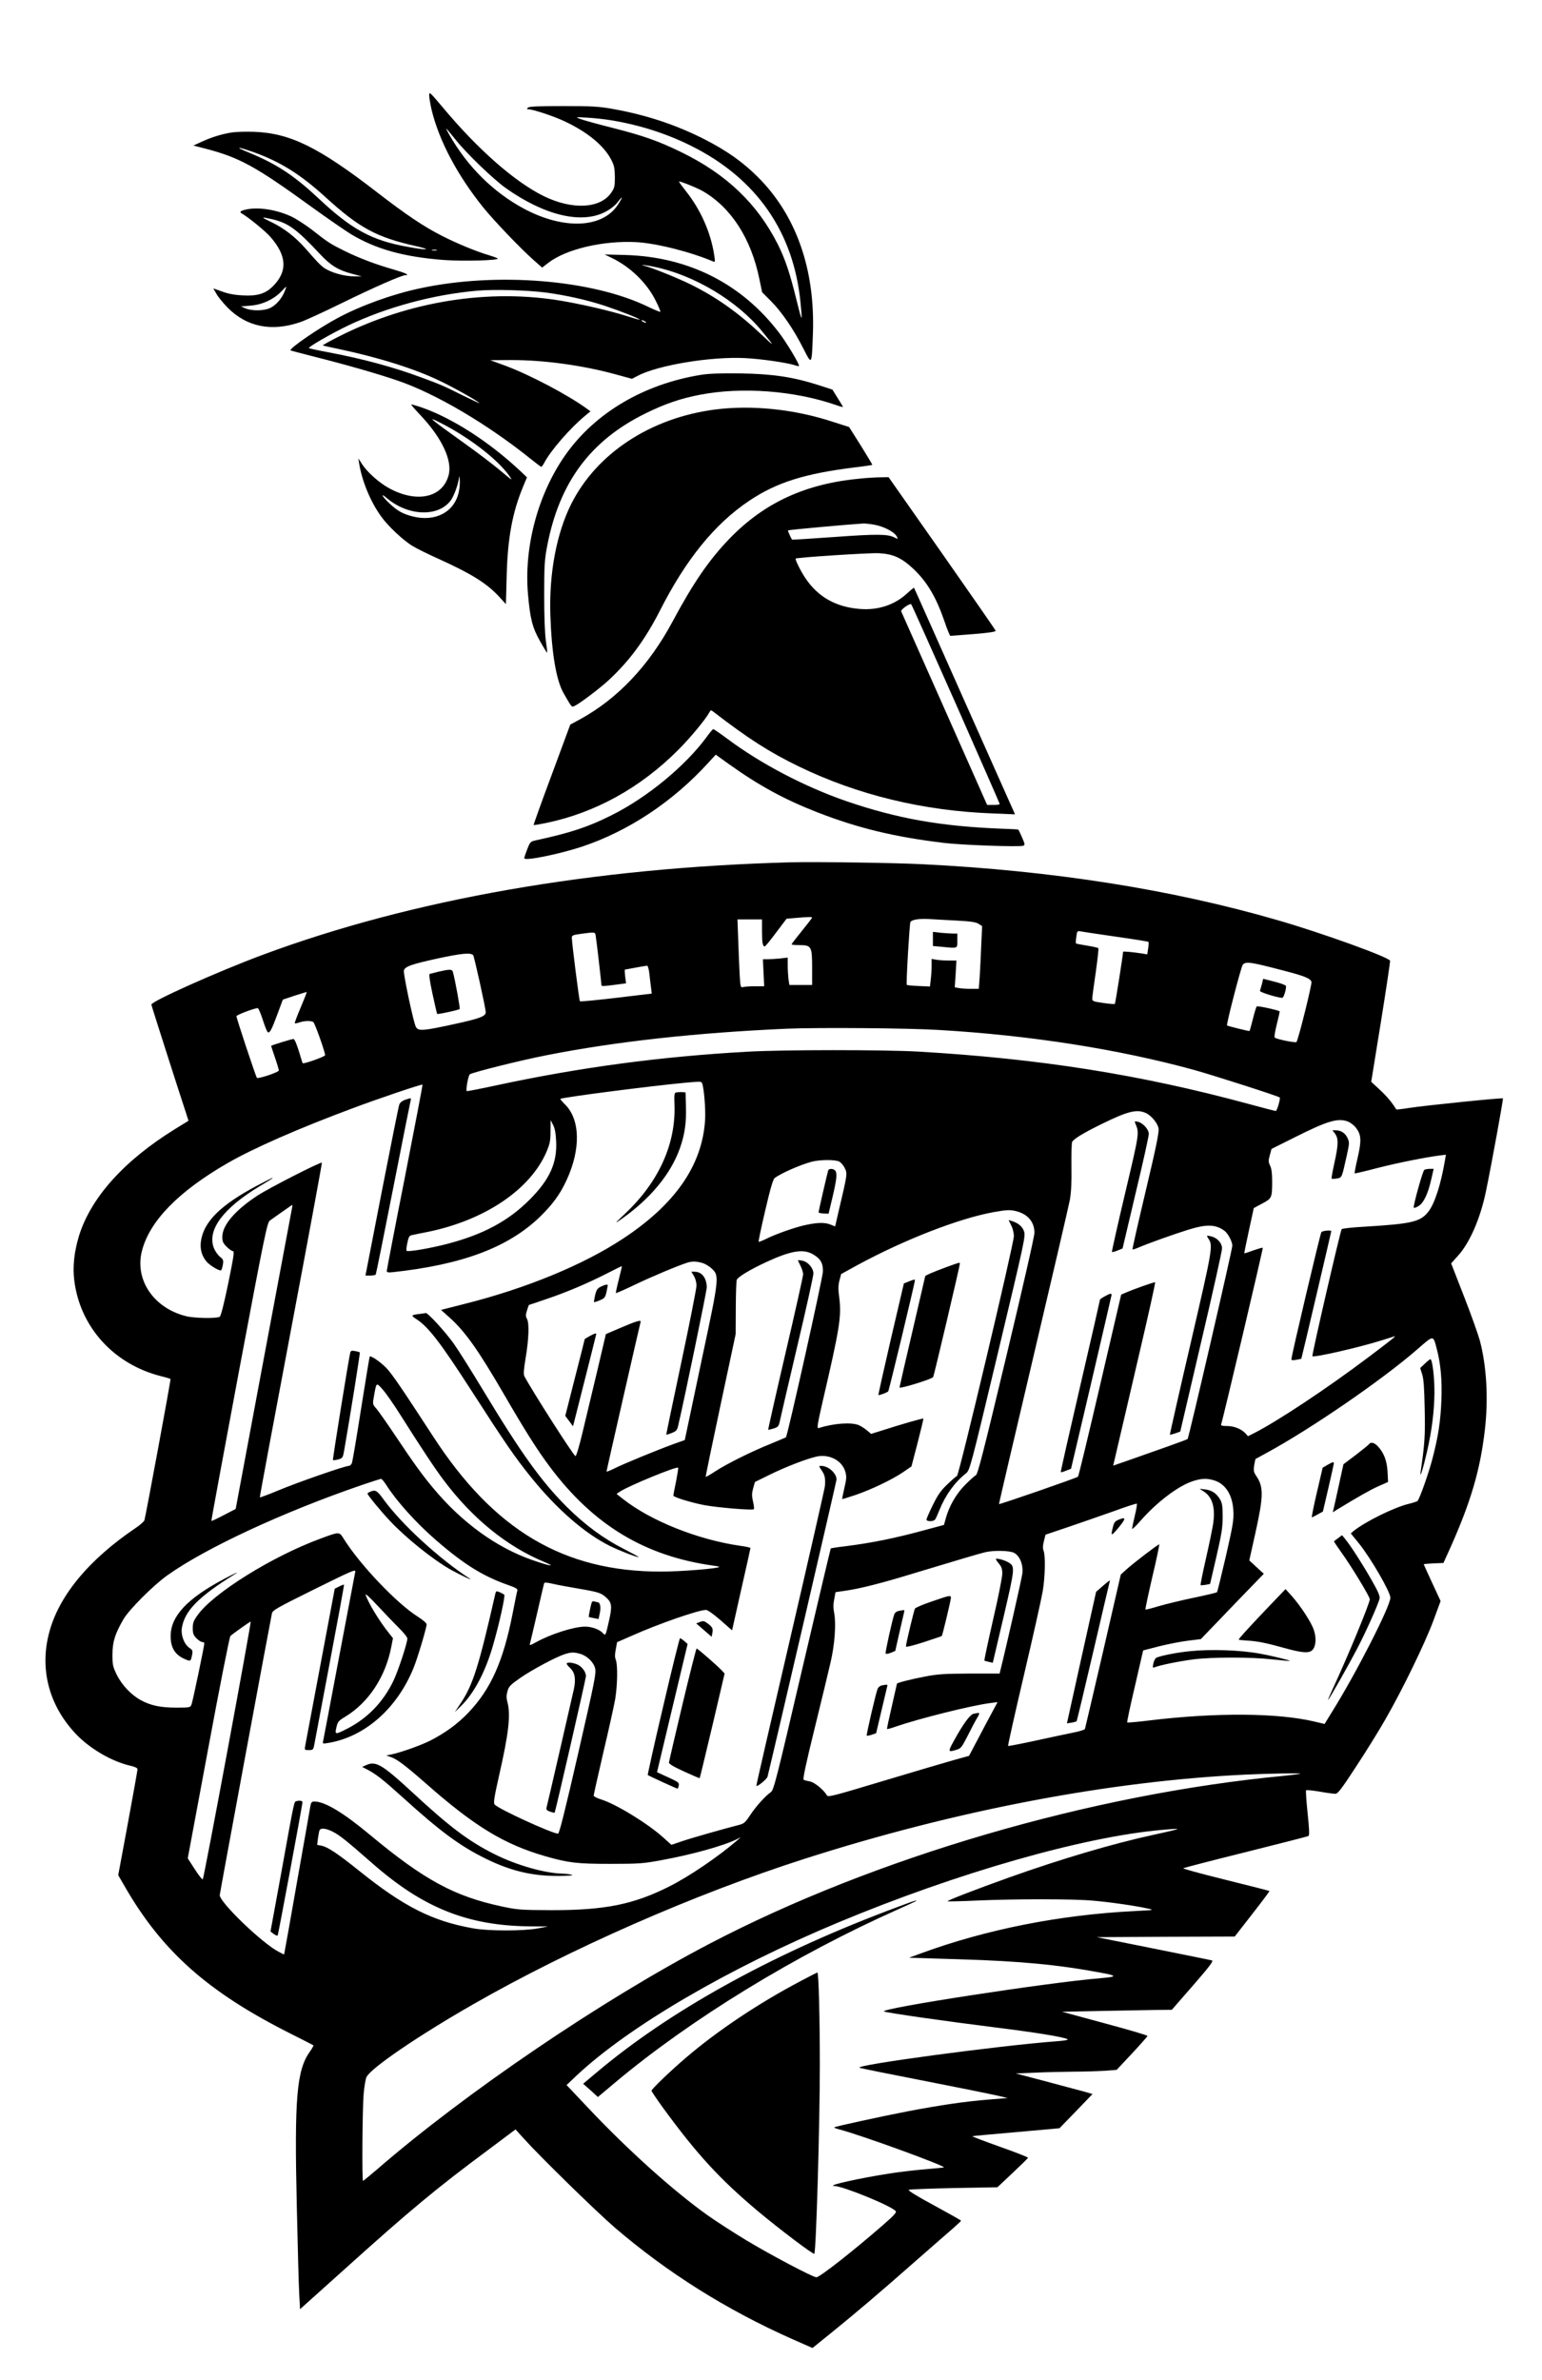 <?xml version="1.0" standalone="no"?>
<!DOCTYPE svg PUBLIC "-//W3C//DTD SVG 20010904//EN"
 "http://www.w3.org/TR/2001/REC-SVG-20010904/DTD/svg10.dtd">
<svg version="1.0" xmlns="http://www.w3.org/2000/svg"
 width="1200pt" height="1851pt" viewBox="0 0 1200 1851"
 preserveAspectRatio="xMidYMid meet">

<g transform="translate(0,1851) scale(0.1,-0.1)"
fill="#000000" stroke="none">
<path d="M3340 17768 c0 -18 9 -69 19 -113 58 -239 198 -504 399 -755 84 -104
288 -318 394 -412 l67 -59 48 37 c139 107 425 174 683 161 156 -8 425 -76 601
-151 14 -6 15 0 7 51 -27 176 -106 354 -223 500 -29 37 -52 69 -51 71 6 5 140
-48 186 -75 220 -127 376 -369 440 -685 l21 -101 70 -70 c83 -83 177 -221 252
-370 65 -128 64 -130 73 113 19 503 -129 926 -430 1225 -118 117 -239 202
-410 290 -224 114 -453 190 -713 237 -112 20 -161 23 -390 23 -196 0 -265 -3
-274 -12 -10 -10 -10 -13 3 -13 36 0 199 -54 285 -95 176 -83 303 -188 359
-296 24 -46 28 -66 29 -136 0 -74 -3 -85 -30 -124 -86 -122 -302 -132 -522
-25 -226 111 -512 361 -790 694 -98 116 -103 121 -103 90z m1420 -194 c223
-37 433 -105 624 -201 505 -253 793 -669 846 -1219 15 -157 13 -156 -31 21
-52 212 -90 324 -147 437 -159 314 -399 543 -747 713 -180 88 -296 129 -540
191 -115 29 -228 60 -250 69 -40 15 -39 15 55 10 52 -3 138 -12 190 -21z
m-1218 -146 c86 -109 293 -308 393 -380 299 -212 587 -282 773 -187 44 23 77
49 99 77 41 54 43 44 3 -18 -119 -185 -419 -199 -729 -35 -240 128 -441 326
-585 578 -15 26 -25 47 -23 47 2 0 33 -37 69 -82z"/>
<path d="M1805 17480 c-82 -13 -158 -37 -235 -72 l-65 -30 90 -23 c269 -70
390 -136 828 -453 126 -91 264 -186 308 -213 195 -117 411 -177 724 -201 152
-11 435 -3 418 12 -4 4 -35 15 -67 25 -91 26 -250 91 -367 151 -143 73 -276
162 -504 338 -457 353 -678 461 -960 471 -60 2 -137 0 -170 -5z m162 -151
c211 -75 368 -172 568 -354 261 -238 397 -311 702 -379 131 -30 89 -34 -63 -6
-281 50 -437 135 -695 377 -178 167 -313 258 -499 338 -126 53 -126 54 -113
54 6 1 51 -13 100 -30z m1431 -766 c-10 -2 -26 -2 -35 0 -10 3 -2 5 17 5 19 0
27 -2 18 -5z"/>
<path d="M1912 16880 c-43 -10 -51 -19 -29 -31 49 -28 182 -136 221 -181 129
-147 135 -269 20 -384 -59 -59 -122 -78 -238 -71 -62 3 -113 13 -158 30 l-68
24 23 -40 c12 -23 51 -71 87 -108 149 -152 345 -191 567 -114 37 12 178 77
313 143 268 131 476 222 505 222 37 0 -1 18 -95 45 -135 38 -269 89 -384 146
-108 54 -121 62 -251 164 -50 38 -122 85 -162 103 -116 53 -257 74 -351 52z
m207 -75 c126 -30 190 -77 376 -276 79 -84 139 -121 247 -149 l73 -19 -55 0
c-65 -1 -153 20 -211 50 -41 20 -65 44 -173 168 -78 88 -167 157 -261 202 -89
43 -89 45 4 24z m96 -562 c-23 -56 -66 -105 -110 -127 -48 -24 -144 -26 -195
-4 l-35 15 74 6 c91 7 177 47 236 106 21 23 40 41 42 41 2 0 -4 -17 -12 -37z"/>
<path d="M4757 16506 c147 -70 277 -196 345 -333 23 -45 39 -85 37 -88 -3 -2
-45 15 -95 39 -433 211 -1179 272 -1774 144 -214 -45 -458 -133 -640 -230
-144 -76 -382 -239 -369 -253 3 -2 87 -24 189 -50 235 -59 491 -132 645 -185
296 -101 699 -339 1035 -609 41 -33 78 -61 82 -61 4 0 14 13 23 30 49 95 204
273 320 368 l40 33 -23 17 c-149 109 -442 264 -637 337 l-120 44 165 1 c255 0
556 -41 817 -113 l121 -33 44 23 c159 84 575 152 838 138 123 -6 327 -36 384
-55 16 -6 31 -8 34 -6 7 8 -97 183 -155 258 -291 382 -705 591 -1198 605
l-160 4 52 -25z m335 -71 c312 -65 643 -263 839 -502 100 -122 100 -124 -1
-29 -185 175 -352 293 -555 394 -104 51 -298 129 -360 145 -49 12 11 6 77 -8z
m-845 -200 c158 -21 323 -58 465 -105 122 -41 271 -100 266 -106 -2 -2 -51 12
-110 31 -122 38 -323 85 -489 114 -572 99 -1198 -1 -1742 -276 -71 -36 -127
-67 -125 -69 2 -2 60 -15 128 -29 316 -67 594 -155 791 -251 120 -58 299 -160
299 -169 0 -2 -57 25 -127 59 -152 76 -173 85 -325 141 -216 80 -452 144 -721
195 -82 15 -150 30 -153 33 -8 8 178 115 308 177 300 142 659 239 998 269 134
12 386 5 537 -14z m773 -225 c8 -5 11 -10 5 -10 -5 0 -17 5 -25 10 -8 5 -10
10 -5 10 6 0 17 -5 25 -10z"/>
<path d="M5455 15595 c-444 -72 -821 -294 -1052 -619 -215 -303 -327 -717
-294 -1089 17 -190 34 -258 94 -364 28 -50 53 -90 55 -89 2 2 -3 44 -10 92 -8
56 -13 188 -13 354 0 233 3 279 23 383 95 496 336 821 767 1033 151 74 271
115 422 144 325 63 734 32 1056 -79 31 -11 57 -18 57 -16 0 2 -18 33 -41 69
l-41 66 -108 35 c-197 63 -355 87 -605 91 -159 2 -245 -1 -310 -11z"/>
<path d="M3200 15364 c0 -4 33 -42 74 -85 166 -176 248 -352 217 -465 -47
-176 -251 -219 -468 -98 -75 42 -166 123 -205 184 l-29 45 6 -40 c23 -139 88
-296 170 -410 53 -75 173 -188 247 -232 29 -18 118 -62 196 -97 259 -117 378
-191 474 -294 l55 -60 6 216 c7 295 44 496 128 698 l30 72 -53 50 c-239 224
-521 406 -760 491 -49 17 -88 28 -88 25z m223 -140 c223 -112 444 -282 537
-410 33 -47 32 -46 -66 36 -56 47 -179 141 -275 209 -282 202 -299 217 -196
165z m147 -541 c-34 -156 -183 -234 -359 -189 -76 19 -120 44 -179 100 -60 56
-76 89 -21 42 163 -139 397 -149 495 -20 27 34 63 135 66 182 1 15 3 7 6 -18
2 -25 -1 -68 -8 -97z"/>
<path d="M5563 15325 c-500 -65 -919 -340 -1117 -733 -115 -229 -174 -541
-163 -867 10 -296 46 -507 103 -606 68 -118 61 -111 93 -95 43 23 185 130 254
193 162 149 286 316 402 543 202 399 428 677 696 856 214 143 430 211 827 260
69 8 128 17 130 19 2 1 -38 68 -88 148 l-92 146 -125 40 c-300 99 -631 133
-920 96z"/>
<path d="M6703 14789 c-429 -38 -751 -185 -1024 -466 -158 -163 -283 -344
-443 -643 -185 -346 -429 -604 -724 -765 l-74 -40 -144 -389 c-80 -214 -143
-390 -141 -392 2 -2 44 5 93 15 385 79 738 274 1034 571 90 90 213 238 239
288 12 22 13 22 35 5 270 -208 433 -312 661 -423 458 -222 968 -346 1512 -366
l172 -7 -392 879 c-215 483 -392 881 -394 883 -1 2 -25 -17 -52 -42 -96 -90
-226 -134 -367 -123 -186 14 -327 92 -425 238 -37 54 -83 147 -77 154 10 9
567 45 643 42 113 -5 180 -35 272 -121 108 -102 179 -222 244 -412 20 -60 41
-110 45 -110 5 0 87 7 182 14 123 10 172 18 170 26 -2 7 -190 278 -418 603
l-415 591 -60 -1 c-33 0 -101 -4 -152 -9z m103 -360 c69 -13 147 -52 169 -85
17 -26 13 -29 -14 -14 -51 27 -138 28 -466 4 -181 -13 -330 -22 -331 -21 -8
11 -35 70 -32 72 5 5 472 47 589 54 14 0 52 -4 85 -10z m633 -1394 c187 -424
341 -774 341 -778 0 -4 -22 -7 -49 -7 l-49 0 -332 748 c-183 411 -334 752
-337 758 -5 13 69 65 78 55 4 -3 160 -353 348 -776z"/>
<path d="M5498 12777 c-165 -224 -462 -469 -737 -606 -185 -93 -319 -137 -595
-197 -37 -8 -42 -13 -63 -69 -13 -32 -23 -63 -23 -69 0 -24 267 30 450 90 362
121 707 350 982 652 l58 63 102 -73 c235 -168 432 -275 688 -375 319 -124 602
-192 985 -238 135 -17 591 -33 619 -22 13 5 12 14 -10 64 -14 32 -27 59 -29
61 -1 2 -56 5 -121 7 -481 18 -822 79 -1219 215 -324 112 -668 292 -928 487
-54 40 -102 73 -106 73 -4 0 -28 -28 -53 -63z"/>
<path d="M6155 11804 c-1539 -41 -2947 -287 -4112 -720 -349 -130 -870 -363
-865 -387 2 -13 222 -699 271 -847 l18 -56 -104 -64 c-395 -244 -653 -530
-747 -827 -38 -124 -52 -243 -38 -350 44 -361 305 -650 670 -744 42 -10 77
-21 79 -23 4 -4 -192 -1060 -203 -1099 -3 -9 -33 -36 -67 -59 -368 -248 -603
-533 -676 -821 -73 -282 2 -561 207 -779 109 -116 280 -216 427 -250 38 -9 55
-17 55 -28 0 -9 -34 -197 -75 -420 l-75 -403 47 -81 c291 -508 648 -826 1288
-1148 99 -50 182 -92 184 -94 2 -2 -9 -23 -26 -47 -105 -145 -123 -363 -103
-1217 7 -311 15 -615 19 -677 l6 -111 340 305 c520 468 720 634 1134 941 l203
152 66 -73 c128 -142 560 -564 707 -691 407 -349 866 -638 1379 -866 l159 -70
141 114 c187 151 382 316 661 562 127 111 258 226 292 255 34 30 62 56 62 59
0 3 -94 56 -210 119 -134 72 -206 117 -197 121 7 4 165 10 351 14 l339 6 119
112 c65 61 119 114 119 118 0 4 -99 43 -221 86 -121 43 -217 80 -212 81 4 2
159 16 343 32 l335 30 129 133 128 133 -58 17 c-33 9 -167 45 -299 80 l-240
63 145 6 c80 4 215 7 301 8 86 0 197 4 247 7 l92 7 120 128 c66 71 120 132
120 136 0 5 -150 49 -333 98 l-332 90 295 6 c162 3 354 7 427 8 l132 1 165
189 c128 147 161 191 148 195 -9 3 -215 44 -457 93 l-440 88 537 3 537 2 137
176 c75 96 135 176 133 178 -2 2 -156 41 -341 87 -186 46 -334 86 -330 90 4 3
222 60 485 125 263 66 484 122 490 126 8 5 6 55 -7 178 -10 95 -15 174 -12
177 3 4 51 -1 105 -10 55 -10 110 -17 123 -17 19 0 48 38 159 208 75 114 178
279 228 367 134 232 311 597 376 772 l56 152 -65 140 c-36 78 -66 143 -66 146
0 2 35 5 77 7 l76 3 50 110 c163 364 236 612 272 922 29 244 14 500 -39 699
-14 50 -69 205 -124 345 l-99 254 53 59 c92 101 175 292 218 502 43 207 136
717 132 722 -7 6 -595 -54 -729 -74 -54 -9 -100 -14 -101 -12 -32 53 -73 102
-127 152 l-68 63 75 463 c41 255 73 470 72 478 -5 27 -535 218 -879 317 -822
238 -1748 384 -2759 434 -214 11 -835 20 -1025 15z m165 -430 c0 -3 -36 -50
-80 -104 -44 -54 -80 -101 -80 -104 0 -3 27 -6 60 -6 95 0 100 -10 100 -175
l0 -135 -89 0 -88 0 -7 46 c-3 26 -6 74 -6 107 l0 60 -61 -7 c-34 -3 -78 -6
-97 -6 l-35 0 5 -105 5 -105 -71 0 c-39 0 -81 -3 -92 -6 -21 -6 -22 -2 -28 98
-3 56 -8 176 -11 266 l-6 162 95 0 96 0 0 -89 c0 -91 5 -121 21 -121 5 0 45
48 89 108 l81 107 67 6 c104 9 132 9 132 3z m1122 -23 c114 -6 153 -12 174
-26 l27 -17 -7 -152 c-3 -83 -9 -193 -12 -243 l-7 -93 -62 0 c-34 0 -76 3 -94
6 l-31 6 7 104 6 104 -59 0 c-32 0 -76 3 -96 6 l-38 7 0 -54 c0 -30 -3 -78 -7
-108 l-6 -53 -88 4 c-49 2 -90 6 -92 9 -7 6 21 477 28 489 11 18 69 27 140 23
39 -2 136 -8 217 -12z m1247 -126 c135 -19 246 -37 249 -40 2 -2 1 -25 -3 -51
l-7 -46 -36 6 c-76 12 -152 19 -152 14 0 -21 -60 -401 -64 -405 -3 -3 -43 0
-90 7 -77 11 -86 14 -86 34 0 11 12 103 27 203 14 101 24 186 20 189 -3 4 -43
13 -88 20 -44 7 -83 15 -86 17 -2 3 -1 26 3 52 6 46 7 47 38 41 17 -3 141 -22
275 -41z m-4054 13 c5 -24 45 -368 45 -388 0 -12 13 -11 148 7 l44 6 -7 53
c-3 30 -4 54 -2 54 3 0 41 7 84 15 43 8 83 15 89 15 6 0 14 -29 18 -67 4 -38
10 -86 13 -109 l5 -41 -276 -33 c-152 -18 -279 -30 -283 -27 -6 7 -62 448 -63
494 0 19 8 22 73 31 108 14 106 14 112 -10z m-953 -156 c8 -8 98 -413 98 -444
0 -32 -49 -50 -253 -94 -235 -51 -271 -54 -290 -21 -18 28 -101 421 -94 441
12 31 59 47 258 91 190 41 260 48 281 27z m6318 -123 c154 -40 196 -58 206
-84 6 -15 -103 -454 -117 -469 -7 -7 -146 20 -168 34 -6 3 0 44 15 104 14 54
24 99 22 101 -13 10 -172 45 -178 38 -4 -4 -18 -48 -30 -98 -13 -49 -24 -91
-26 -93 -2 -3 -164 37 -175 43 -8 5 109 455 122 472 24 28 58 23 329 -48z
m-7660 -284 c-28 -65 -48 -120 -46 -123 3 -2 19 1 37 7 37 13 88 14 107 3 12
-8 92 -233 92 -258 0 -11 -168 -71 -175 -62 -1 2 -15 45 -30 96 -17 54 -33 92
-41 92 -14 0 -174 -49 -174 -54 0 -1 13 -42 30 -91 17 -49 30 -94 30 -100 0
-13 -162 -68 -171 -57 -8 9 -159 463 -159 479 0 10 139 63 166 63 5 0 23 -41
39 -91 16 -50 33 -93 39 -96 15 -10 30 19 75 140 l42 113 92 31 c51 16 93 29
94 28 2 -1 -20 -55 -47 -120z m4970 -175 c711 -42 1392 -149 1980 -310 158
-44 657 -204 669 -215 7 -8 -21 -105 -31 -105 -5 0 -101 25 -212 55 -844 229
-1627 352 -2571 407 -268 15 -1057 15 -1330 -1 -679 -38 -1302 -122 -1950
-261 -126 -27 -231 -48 -233 -45 -8 8 11 117 24 130 15 14 393 109 599 149
543 107 1167 175 1870 206 241 10 943 5 1185 -10z m-1846 -415 c15 -40 28
-200 23 -285 -22 -352 -232 -655 -639 -923 -306 -202 -749 -385 -1224 -505
l-192 -49 65 -58 c123 -110 224 -253 423 -595 166 -286 258 -432 358 -566 340
-454 740 -696 1275 -770 26 -3 46 -8 44 -10 -13 -13 -300 -36 -452 -36 -757
-1 -1301 321 -1775 1052 -245 376 -322 490 -367 535 -47 47 -118 95 -126 85
-2 -3 -32 -185 -67 -405 -34 -220 -67 -410 -71 -422 -5 -13 -16 -23 -25 -23
-30 0 -398 -128 -544 -189 -79 -33 -146 -58 -148 -56 -2 2 107 587 242 1301
135 714 243 1300 241 1302 -8 9 -413 -198 -500 -255 -176 -115 -275 -231 -275
-322 0 -36 6 -49 34 -77 19 -19 41 -34 49 -34 12 0 5 -46 -37 -251 -34 -164
-57 -253 -66 -259 -24 -15 -200 -12 -265 5 -250 64 -397 282 -341 505 59 233
283 463 666 684 201 116 552 270 971 426 191 72 542 191 547 185 2 -2 -60
-325 -137 -719 -78 -393 -141 -722 -141 -730 0 -11 10 -13 43 -10 546 59 903
193 1151 433 96 94 155 174 205 283 112 241 107 474 -14 591 -21 21 -36 39
-34 41 12 12 698 100 964 125 133 12 132 12 139 -4z m3449 -229 c44 -18 95
-78 103 -122 5 -27 -18 -141 -100 -486 -59 -248 -105 -452 -103 -454 2 -3 24
4 49 15 80 34 271 102 383 137 145 45 214 43 283 -7 28 -20 62 -85 62 -116 0
-31 -339 -1496 -348 -1504 -4 -3 -72 -29 -152 -57 -80 -28 -208 -73 -286 -101
l-141 -49 34 146 c19 81 94 401 166 712 73 311 130 566 126 568 -6 3 -162 -52
-229 -81 l-35 -15 -164 -704 c-90 -387 -167 -707 -172 -712 -8 -9 -611 -218
-615 -213 -1 1 119 515 267 1142 148 627 276 1178 285 1225 10 60 14 135 12
255 -1 94 1 180 5 193 9 23 87 71 237 144 194 95 265 113 333 84z m-4585 -223
c8 -166 -50 -295 -203 -449 -168 -170 -365 -275 -650 -349 -134 -34 -301 -63
-311 -52 -3 3 -1 31 6 61 9 45 16 57 33 60 12 3 69 15 127 26 444 91 798 330
923 623 26 61 31 85 31 159 l1 87 19 -37 c14 -26 21 -64 24 -129z m6166 153
c18 -8 45 -29 59 -48 41 -53 43 -100 12 -233 -15 -64 -25 -118 -23 -120 2 -2
80 16 175 41 159 41 372 83 486 98 l49 6 -7 -42 c-31 -184 -78 -331 -125 -395
-63 -85 -125 -100 -504 -123 -93 -5 -172 -14 -175 -19 -12 -19 -234 -982 -228
-988 13 -12 364 68 538 123 46 14 90 28 98 31 22 7 -10 -19 -204 -165 -319
-240 -702 -494 -885 -587 l-48 -24 -18 20 c-32 36 -90 59 -145 59 -37 0 -50 4
-46 13 13 34 328 1369 324 1373 -2 3 -35 -7 -73 -20 -37 -14 -69 -24 -71 -23
-1 1 15 81 36 177 l38 175 65 35 c76 40 78 44 78 177 0 57 -5 96 -16 118 -14
29 -14 40 -2 82 l13 48 180 90 c259 130 341 154 419 121z m-3964 -309 c14 -7
34 -30 44 -51 21 -43 21 -45 -46 -328 l-29 -126 -34 14 c-44 18 -98 18 -193
-2 -82 -17 -236 -71 -315 -111 -27 -13 -51 -22 -53 -20 -3 2 20 112 51 243 38
165 61 243 73 252 46 36 198 103 287 127 63 17 182 18 215 2z m-4257 -359 c-2
-13 -102 -545 -222 -1183 l-217 -1160 -93 -48 c-51 -27 -94 -47 -96 -45 -2 2
95 524 214 1161 201 1069 220 1159 241 1175 36 26 173 122 175 122 1 0 0 -10
-2 -22z m5642 -29 c86 -24 135 -84 135 -166 0 -28 -91 -427 -219 -962 -179
-748 -222 -916 -237 -924 -11 -5 -49 -40 -85 -76 -69 -70 -125 -168 -150 -263
l-13 -47 -130 -35 c-248 -68 -425 -104 -639 -131 -60 -7 -110 -15 -112 -17 -2
-2 -102 -425 -223 -941 -200 -857 -221 -939 -243 -954 -41 -27 -118 -113 -162
-180 -35 -54 -48 -65 -82 -74 -118 -30 -371 -102 -445 -127 l-85 -29 -60 54
c-121 110 -370 263 -487 299 -32 10 -58 23 -58 30 0 7 34 158 75 335 42 177
83 363 92 413 18 107 21 269 5 308 -8 20 -8 42 0 82 l10 55 112 49 c208 93
522 202 580 202 13 0 59 -33 112 -79 l91 -80 71 317 c40 174 72 320 72 323 0
4 -37 12 -82 18 -327 47 -695 194 -909 363 l-51 40 28 19 c71 46 439 197 451
185 3 -2 -5 -50 -16 -107 -12 -56 -21 -105 -21 -110 0 -12 141 -55 241 -74
100 -19 376 -42 385 -32 4 4 1 31 -6 60 -10 44 -10 62 1 103 l14 49 114 56
c128 63 290 125 367 142 100 21 200 -33 223 -121 10 -35 8 -56 -8 -124 -11
-46 -18 -84 -17 -86 2 -1 50 14 107 33 126 44 281 118 368 177 l64 44 48 184
c26 101 46 186 45 188 -4 4 -171 -44 -314 -90 l-93 -29 -32 27 c-18 15 -46 33
-64 41 -59 24 -191 15 -314 -23 -13 -4 -7 32 32 203 135 580 148 663 130 813
-9 65 -8 96 2 134 l13 48 129 71 c366 198 791 363 1060 411 100 18 130 19 180
5z m-1591 -332 c61 -35 81 -68 80 -135 -1 -49 -275 -1277 -288 -1290 -3 -2
-58 -25 -123 -52 -144 -58 -334 -152 -428 -213 -38 -25 -71 -44 -73 -42 -2 2
50 252 115 557 l118 553 1 200 c0 110 4 209 7 221 8 23 106 82 232 140 188 87
285 103 359 61z m-861 -68 c22 -6 55 -25 74 -43 62 -56 61 -67 -71 -686 -63
-300 -120 -568 -126 -597 l-11 -52 -87 -31 c-126 -46 -395 -156 -463 -191 -33
-16 -59 -26 -59 -23 0 9 260 1146 265 1163 7 19 -30 9 -160 -47 l-110 -47 -67
-285 c-38 -157 -89 -372 -114 -477 -26 -110 -50 -190 -56 -187 -21 13 -341
514 -397 621 -8 17 -6 48 9 139 25 148 30 272 11 307 -11 21 -11 32 0 66 l14
42 133 45 c160 54 319 121 476 201 64 33 116 58 116 56 0 -3 -11 -50 -25 -105
-14 -55 -24 -102 -22 -104 2 -2 73 29 158 70 135 64 324 143 399 167 36 11 70
10 113 -2z m5719 -673 c30 -115 41 -240 35 -396 -7 -166 -24 -277 -67 -444
-29 -115 -102 -322 -119 -339 -4 -4 -35 -14 -67 -22 -112 -26 -341 -139 -431
-212 l-21 -18 65 -80 c90 -112 243 -375 243 -420 0 -66 -266 -587 -453 -886
l-59 -96 -76 18 c-287 69 -772 72 -1291 9 -90 -11 -166 -18 -169 -15 -3 3 24
130 60 282 l64 278 128 33 c70 17 171 37 224 43 l97 12 155 161 c85 89 195
203 245 254 l90 93 -57 52 -56 52 49 220 c62 281 63 352 5 437 -20 30 -22 42
-16 82 4 25 9 48 11 50 2 1 40 22 84 46 345 187 899 567 1175 807 130 113 122
113 152 -1z m-8062 -516 c147 -233 269 -418 334 -503 223 -296 489 -512 779
-633 100 -42 50 -35 -88 13 -281 97 -552 293 -776 563 -82 98 -153 196 -287
397 -67 100 -135 197 -152 217 -31 35 -31 35 -20 98 20 111 17 109 69 51 25
-28 89 -120 141 -203z m-115 -537 c79 -125 231 -294 384 -427 220 -191 368
-283 564 -352 60 -21 76 -30 73 -43 -3 -9 -19 -88 -36 -175 -73 -375 -170
-591 -345 -775 -85 -89 -182 -159 -300 -219 -75 -37 -226 -91 -304 -107 l-35
-7 37 -13 c47 -16 113 -66 274 -207 377 -332 606 -471 928 -564 179 -51 245
-59 505 -59 223 0 258 3 393 28 242 44 486 112 592 164 l30 15 -30 -26 c-148
-127 -369 -277 -525 -356 -280 -141 -501 -185 -915 -185 -244 1 -268 3 -386
28 -373 79 -608 207 -1029 557 -209 174 -352 260 -434 260 -19 0 -25 -6 -30
-32 -3 -18 -48 -276 -101 -573 -52 -297 -97 -550 -100 -563 l-5 -22 -39 20
c-127 64 -461 385 -461 442 0 11 386 2094 406 2190 5 25 37 43 307 177 332
164 348 171 341 144 -2 -10 -58 -304 -124 -653 -66 -349 -122 -646 -125 -658
-6 -23 -4 -24 37 -17 286 46 540 269 668 588 33 83 100 309 100 335 -1 10 -30
35 -68 59 -164 103 -451 404 -579 609 -33 53 -32 53 -180 -2 -375 -138 -832
-423 -954 -593 -33 -45 -39 -62 -39 -103 0 -41 5 -54 29 -79 16 -16 37 -29 45
-29 9 0 16 -4 16 -10 0 -21 -91 -456 -100 -477 -9 -22 -15 -23 -118 -23 -121
0 -199 16 -276 58 -75 41 -147 117 -187 197 -31 64 -34 77 -34 160 1 99 20
159 86 273 44 75 231 262 340 340 297 212 899 492 1514 703 77 26 145 48 150
48 6 1 23 -20 40 -46z m6438 36 c91 -25 148 -111 155 -236 4 -73 -2 -109 -58
-355 -35 -150 -66 -276 -69 -280 -3 -4 -84 -23 -180 -43 -96 -20 -219 -50
-274 -66 -55 -17 -101 -28 -103 -26 -3 2 22 117 54 256 33 138 56 251 53 251
-10 0 -211 -154 -257 -197 l-42 -38 -137 -595 c-76 -327 -140 -600 -142 -606
-2 -6 -43 -19 -91 -28 -48 -10 -181 -38 -295 -63 -115 -25 -210 -43 -212 -41
-3 2 53 252 124 554 71 302 136 593 145 647 19 109 23 278 7 318 -7 19 -6 41
3 75 l12 49 184 62 c102 35 261 90 354 123 92 34 170 59 173 56 3 -2 -4 -45
-16 -94 -12 -49 -21 -95 -21 -101 0 -7 30 21 66 63 126 143 289 267 400 305
67 23 112 26 167 10z m-1552 -565 c45 -23 73 -92 65 -161 -5 -40 -126 -574
-171 -753 l-6 -25 -232 0 c-196 -1 -250 -4 -347 -23 -108 -20 -220 -49 -220
-56 0 -2 -18 -81 -40 -176 -22 -95 -39 -174 -37 -176 2 -2 30 5 63 17 182 63
592 166 743 185 l54 7 -45 -84 c-25 -46 -75 -140 -111 -209 l-66 -125 -123
-34 c-68 -19 -314 -92 -548 -162 -386 -116 -426 -127 -435 -111 -26 44 -96
101 -132 108 -21 4 -43 9 -49 13 -8 4 18 127 87 406 54 220 110 451 124 514
31 134 42 292 27 374 -8 41 -8 72 0 111 l10 54 82 12 c110 16 278 58 535 137
335 101 509 153 549 162 64 15 190 13 223 -5z m-3386 -279 c157 -27 175 -33
217 -73 39 -36 42 -68 18 -173 -29 -128 -26 -122 -53 -95 -27 26 -83 46 -134
46 -86 0 -268 -58 -381 -121 -45 -25 -53 -27 -48 -12 3 10 28 117 56 238 28
121 52 225 54 231 3 9 20 8 64 -2 32 -8 125 -25 207 -39z m-1401 -305 c36 -35
66 -72 66 -82 0 -36 -73 -257 -110 -333 -79 -162 -198 -285 -351 -365 -95 -49
-103 -50 -94 -7 12 57 15 62 71 96 182 110 314 310 359 544 l13 67 -30 38
c-76 94 -163 238 -183 300 -4 13 37 -24 93 -85 55 -59 130 -137 166 -173z
m-1333 -949 c-102 -550 -189 -1003 -193 -1006 -4 -4 -32 31 -62 78 l-55 85
160 858 c88 475 165 864 172 871 16 16 150 111 158 112 3 1 -78 -449 -180
-998z m2742 748 c54 -15 105 -63 118 -112 10 -37 -1 -93 -132 -664 -101 -442
-147 -623 -156 -623 -45 0 -467 193 -494 227 -10 11 -3 57 34 221 76 333 92
475 66 574 -9 32 -9 54 0 85 10 37 22 50 98 103 92 64 281 165 348 186 50 16
71 16 118 3z m5606 -933 c-2 -2 -58 -9 -124 -16 -1498 -141 -3190 -635 -4475
-1307 -834 -436 -1897 -1157 -2587 -1755 -56 -48 -105 -88 -108 -88 -9 0 -5
569 5 678 5 56 15 115 22 129 34 70 402 321 832 567 753 431 1721 856 2576
1130 1177 377 2374 605 3430 655 189 9 435 13 429 7z m-7529 -451 c53 -27 106
-69 310 -248 395 -346 742 -484 1228 -488 l137 -1 -80 -15 c-116 -21 -386 -21
-505 1 -315 56 -536 167 -885 447 -168 135 -246 186 -292 195 l-35 7 6 48 c4
27 9 56 12 64 9 22 48 18 104 -10z m6555 15 c-16 -5 -94 -23 -173 -40 -317
-69 -718 -188 -1117 -330 -253 -90 -487 -181 -482 -186 2 -2 107 0 233 6 299
13 747 13 899 -1 131 -11 338 -41 425 -61 55 -12 55 -12 -100 -20 -582 -29
-1158 -143 -1669 -331 l-86 -32 390 -12 c470 -14 771 -42 1105 -105 126 -23
125 -31 -5 -42 -409 -33 -1737 -238 -1685 -259 26 -11 481 -76 850 -122 337
-42 546 -76 578 -94 8 -5 -24 -11 -79 -15 -456 -34 -1600 -188 -1539 -207 14
-5 234 -49 490 -99 256 -50 509 -101 563 -113 l99 -23 -149 -12 c-185 -15
-370 -42 -633 -92 -211 -41 -560 -117 -568 -124 -2 -3 16 -10 39 -16 167 -43
842 -289 814 -296 -6 -1 -71 -8 -145 -14 -74 -6 -193 -20 -265 -31 -237 -36
-513 -97 -442 -99 67 -1 444 -155 477 -195 9 -10 -12 -33 -92 -103 -235 -205
-499 -412 -525 -412 -27 0 -366 179 -549 290 -96 58 -231 145 -300 194 -262
187 -610 498 -922 828 l-173 183 76 72 c408 383 1181 835 2040 1193 926 386
1904 665 2515 719 123 11 142 11 105 1z"/>
<path d="M7260 11208 l0 -55 68 -6 c128 -13 122 -15 122 48 l0 55 -34 0 c-18
0 -61 3 -95 6 l-61 7 0 -55z"/>
<path d="M3415 10954 c-33 -8 -65 -16 -71 -18 -7 -3 0 -54 22 -156 18 -83 34
-153 36 -155 5 -5 167 30 175 38 5 6 -35 227 -53 290 -6 20 -26 20 -109 1z"/>
<path d="M9820 10856 c-6 -22 -13 -46 -15 -52 -3 -10 139 -54 174 -54 11 0 34
75 28 93 -2 6 -42 21 -90 33 l-87 22 -10 -42z"/>
<path d="M5260 10014 c-12 -4 -14 -21 -11 -95 11 -305 -122 -599 -382 -845
-87 -83 -89 -85 -32 -45 226 158 385 351 456 551 38 107 51 199 47 325 l-3
110 -30 2 c-16 0 -37 -1 -45 -3z"/>
<path d="M3150 9956 c-22 -8 -38 -22 -43 -37 -5 -13 -66 -318 -136 -676 l-127
-653 37 0 c21 0 40 4 43 8 3 5 64 308 136 673 72 365 133 672 136 682 6 20 2
20 -46 3z"/>
<path d="M2003 9291 c-289 -153 -421 -285 -440 -439 -7 -58 8 -110 44 -153 24
-28 90 -69 111 -69 5 0 12 19 16 42 6 38 4 44 -23 65 -16 13 -37 43 -47 68
-53 140 72 308 355 479 91 54 109 66 100 66 -2 0 -54 -27 -116 -59z"/>
<path d="M3275 8293 c-80 -10 -81 -11 -31 -44 93 -62 185 -183 421 -548 265
-412 342 -524 469 -681 200 -247 415 -434 611 -532 68 -34 206 -88 226 -88 5
0 -48 29 -118 65 -156 79 -302 187 -442 326 -200 200 -356 418 -650 905 -90
149 -193 313 -230 365 -64 90 -202 241 -218 238 -4 -1 -21 -4 -38 -6z"/>
<path d="M2726 7992 c-11 -40 -139 -833 -135 -837 3 -2 21 0 41 5 34 10 36 13
46 68 50 288 126 762 122 765 -3 2 -19 7 -37 10 -25 5 -33 3 -37 -11z"/>
<path d="M8835 9774 c32 -76 33 -69 -79 -543 -59 -249 -105 -455 -103 -457 3
-3 22 2 44 11 l39 16 102 432 c57 237 103 444 102 459 0 35 -46 85 -84 94 -26
6 -28 5 -21 -12z"/>
<path d="M9403 8879 c38 -57 35 -72 -137 -814 -91 -390 -163 -711 -162 -712 2
-2 20 3 42 10 l39 14 162 694 c90 382 163 710 163 730 0 43 -39 85 -89 95 -33
7 -33 7 -18 -17z"/>
<path d="M8598 8429 c-21 -11 -38 -23 -38 -27 0 -4 -69 -307 -154 -672 -85
-366 -153 -667 -151 -669 2 -2 21 3 42 12 l38 15 157 668 c86 368 157 675 158
682 0 16 -8 15 -52 -9z"/>
<path d="M10389 9694 c28 -36 27 -88 -5 -230 -14 -64 -24 -118 -21 -120 3 -3
21 -2 41 1 40 8 37 1 77 180 21 96 21 102 5 136 -18 38 -51 59 -92 59 l-25 0
20 -26z"/>
<path d="M11084 9412 c-12 -7 -87 -277 -82 -293 2 -5 18 0 36 11 41 25 74 93
100 208 l19 82 -31 0 c-17 0 -36 -4 -42 -8z"/>
<path d="M10283 8928 c-9 -12 -233 -961 -233 -988 0 -9 10 -10 38 -5 20 4 38
8 39 8 2 2 233 985 233 992 0 11 -68 4 -77 -7z"/>
<path d="M6445 9408 c-6 -19 -75 -317 -75 -326 0 -4 18 -8 39 -9 l39 -2 31
130 c33 141 38 188 19 207 -16 16 -47 15 -53 0z"/>
<path d="M7869 8981 c12 -22 21 -59 21 -84 0 -60 -427 -1861 -443 -1866 -7 -2
-41 -32 -75 -65 -51 -48 -74 -82 -113 -161 -27 -55 -49 -106 -49 -112 0 -17
55 -17 67 0 5 6 20 39 33 72 47 117 119 217 206 286 31 24 33 30 249 934 210
880 217 911 204 950 -14 38 -45 64 -97 80 l-23 7 20 -41z"/>
<path d="M7365 8656 c-108 -40 -165 -65 -165 -71 0 -2 -45 -196 -100 -431 -55
-235 -100 -430 -100 -434 0 -13 253 65 262 81 7 12 208 865 208 883 0 10 -9 7
-105 -28z"/>
<path d="M7069 8543 l-35 -14 -101 -432 c-55 -238 -99 -434 -97 -436 4 -4 64
18 76 28 6 5 208 845 208 865 0 8 -9 6 -51 -11z"/>
<path d="M6395 7074 c24 -36 29 -58 25 -119 -1 -16 -122 -547 -269 -1180 -147
-632 -267 -1151 -265 -1153 7 -10 83 53 87 71 66 270 537 2299 537 2311 0 49
-64 106 -119 106 -20 0 -20 -1 4 -36z"/>
<path d="M5446 5896 l-28 -11 60 -52 60 -52 6 31 c7 33 -1 48 -43 77 -22 16
-31 17 -55 7z"/>
<path d="M5161 5240 c-69 -291 -122 -532 -120 -534 6 -6 225 -106 231 -106 3
0 8 11 10 24 5 22 -3 28 -82 64 l-87 40 119 499 119 498 -26 23 c-14 12 -29
22 -33 22 -4 0 -63 -238 -131 -530z"/>
<path d="M5311 5255 c-57 -239 -104 -442 -105 -451 -1 -12 33 -32 118 -71 65
-30 119 -53 121 -51 2 2 46 185 99 408 l95 405 -22 24 c-31 34 -188 171 -196
171 -3 0 -53 -196 -110 -435z"/>
<path d="M6210 8708 c0 -2 9 -21 20 -43 11 -22 20 -51 20 -65 0 -14 -62 -292
-138 -617 -76 -326 -136 -593 -134 -593 3 0 22 5 43 11 34 11 39 16 48 58 5
25 66 286 135 580 70 294 126 549 126 567 0 43 -43 92 -87 100 -18 4 -33 5
-33 2z"/>
<path d="M5400 8588 c12 -21 20 -50 20 -78 -1 -25 -54 -295 -119 -600 -65
-305 -117 -556 -116 -557 1 -2 20 4 43 13 36 15 42 21 51 63 49 208 221 1042
221 1068 0 73 -38 123 -94 123 l-26 0 20 -32z"/>
<path d="M4674 8503 c-25 -12 -33 -25 -43 -66 -6 -27 -10 -52 -8 -53 2 -2 22
4 45 14 37 15 42 22 52 65 5 26 10 50 10 52 0 9 -25 4 -56 -12z"/>
<path d="M4588 8119 c-21 -11 -38 -22 -38 -24 0 -3 -34 -138 -76 -301 l-75
-295 30 -40 30 -41 10 38 c42 165 171 675 171 679 0 9 -14 5 -52 -16z"/>
<path d="M11088 7905 l-36 -34 15 -48 c12 -35 17 -106 20 -268 5 -209 0 -276
-32 -495 -8 -60 23 41 50 160 38 165 56 314 58 455 1 120 -16 265 -32 265 -3
0 -23 -16 -43 -35z"/>
<path d="M10655 7280 c-4 -6 -50 -43 -103 -84 l-97 -73 -23 -104 c-12 -57 -31
-141 -41 -187 l-19 -83 31 20 c165 100 261 155 324 183 l75 33 -4 80 c-5 86
-28 146 -76 198 -26 28 -56 35 -67 17z"/>
<path d="M10329 7117 l-36 -21 -45 -193 c-25 -106 -42 -193 -39 -193 3 0 24
10 46 23 l40 22 42 180 c23 99 42 186 43 193 0 16 -7 14 -51 -11z"/>
<path d="M10414 6549 c-16 -13 -31 -24 -33 -25 -1 -2 24 -40 57 -86 75 -103
222 -345 222 -365 0 -30 -170 -442 -283 -685 -25 -54 -44 -98 -42 -98 6 0 155
262 222 390 70 132 171 359 179 398 4 21 -12 57 -66 151 -71 124 -160 262
-203 314 l-23 28 -30 -22z"/>
<path d="M9848 5989 c-147 -155 -208 -222 -208 -230 0 -2 26 -5 58 -7 82 -4
153 -18 293 -57 142 -40 198 -44 223 -16 27 29 31 92 11 153 -19 60 -102 187
-173 267 l-48 53 -156 -163z"/>
<path d="M9260 5669 c-104 -10 -247 -39 -264 -53 -8 -6 -17 -26 -21 -45 -6
-30 -5 -33 11 -27 43 17 191 47 299 61 150 19 452 19 619 0 71 -8 131 -13 133
-11 4 4 -140 39 -227 55 -155 29 -387 37 -550 20z"/>
<path d="M2883 6910 c-13 -5 -23 -12 -23 -16 0 -10 104 -137 172 -209 125
-134 337 -304 477 -383 68 -38 181 -91 147 -69 -241 157 -528 421 -668 612
-53 74 -65 81 -105 65z"/>
<path d="M1742 6230 c-286 -152 -414 -289 -414 -444 0 -92 35 -147 114 -180
41 -18 43 -16 53 35 6 31 3 38 -20 53 -41 27 -68 98 -60 154 20 133 130 245
411 419 44 27 3 9 -84 -37z"/>
<path d="M2639 6172 l-34 -17 -111 -590 c-61 -324 -114 -607 -118 -627 -7 -38
-7 -38 27 -38 32 0 35 3 42 38 4 20 58 309 121 641 63 332 113 605 111 607 -2
2 -19 -4 -38 -14z"/>
<path d="M3855 6117 c-129 -566 -174 -710 -272 -856 l-44 -66 46 45 c101 97
190 263 249 465 50 170 100 396 90 404 -5 4 -21 12 -36 19 -25 10 -28 9 -33
-11z"/>
<path d="M2852 4784 l-34 -15 47 -24 c65 -35 121 -79 270 -214 294 -266 446
-378 646 -476 195 -96 366 -136 573 -134 76 1 112 4 96 9 -14 4 -46 8 -71 9
-140 3 -361 66 -532 152 -200 100 -351 214 -642 484 -228 210 -280 242 -353
209z"/>
<path d="M2308 4503 c-20 -5 -14 25 -119 -556 l-84 -458 25 -19 c14 -10 28
-16 31 -12 4 5 186 979 193 1036 1 11 -22 16 -46 9z"/>
<path d="M9368 6911 c68 -44 92 -129 72 -256 -6 -38 -31 -159 -56 -269 -25
-109 -43 -200 -41 -203 3 -2 20 -1 39 2 l35 7 49 211 c41 179 49 228 49 312 0
82 -4 106 -20 134 -28 47 -64 72 -116 78 l-44 5 33 -21z"/>
<path d="M8709 6693 c-31 -12 -39 -21 -48 -58 -17 -68 -14 -72 27 -25 75 88
80 107 21 83z"/>
<path d="M8619 6207 c-9 -7 -32 -26 -52 -44 l-37 -32 -114 -512 -113 -511 35
5 c19 4 37 8 40 11 3 3 60 243 128 533 68 291 125 536 128 546 5 20 5 20 -15
4z"/>
<path d="M7750 6385 c0 -4 11 -20 25 -37 19 -22 25 -41 25 -76 0 -26 -32 -188
-72 -359 -39 -172 -70 -315 -67 -317 2 -2 18 -7 34 -10 l31 -7 84 357 c90 387
91 393 35 425 -33 19 -95 34 -95 24z"/>
<path d="M7252 6056 c-68 -23 -127 -48 -132 -56 -8 -16 -70 -274 -70 -294 0
-7 50 5 138 33 75 25 139 46 141 48 5 4 70 274 71 296 0 23 -6 22 -148 -27z"/>
<path d="M6997 5983 c-17 -3 -32 -13 -37 -26 -14 -33 -72 -296 -68 -306 1 -5
19 -3 39 5 l36 15 32 142 c18 78 35 150 37 160 3 9 2 16 -3 16 -4 -1 -21 -4
-36 -6z"/>
<path d="M6862 5403 c-13 -3 -27 -14 -32 -26 -13 -29 -90 -361 -85 -365 2 -2
19 1 38 7 l35 12 42 177 c23 97 43 183 45 190 4 12 -1 13 -43 5z"/>
<path d="M7579 5183 c-29 -5 -82 -76 -158 -215 -45 -82 -44 -86 21 -66 36 10
42 19 88 108 27 54 58 113 69 131 22 36 26 50 14 48 -5 -1 -20 -4 -34 -6z"/>
<path d="M4605 6049 c-8 -24 -26 -112 -23 -114 2 -1 19 -5 40 -9 l36 -7 10 48
c10 46 2 83 -18 83 -4 0 -15 3 -24 6 -9 3 -18 0 -21 -7z"/>
<path d="M4410 5572 c0 -5 11 -19 25 -32 39 -36 48 -86 31 -166 -14 -63 -198
-864 -212 -918 -5 -20 0 -25 27 -35 18 -6 34 -10 35 -8 6 5 244 1044 244 1062
0 31 -29 72 -64 89 -36 17 -86 22 -86 8z"/>
<path d="M6895 3646 c-915 -348 -1691 -780 -2252 -1253 l-105 -88 58 -51 57
-52 131 110 c590 495 1406 994 2206 1350 74 33 137 62 139 64 12 12 -33 -4
-234 -80z"/>
<path d="M6235 3106 c-329 -173 -653 -389 -900 -601 -115 -98 -265 -242 -265
-254 0 -5 39 -63 86 -128 267 -366 445 -559 741 -808 170 -142 432 -340 440
-332 14 14 43 1003 43 1464 0 371 -9 723 -19 723 -3 0 -60 -29 -126 -64z"/>
</g>
</svg>
